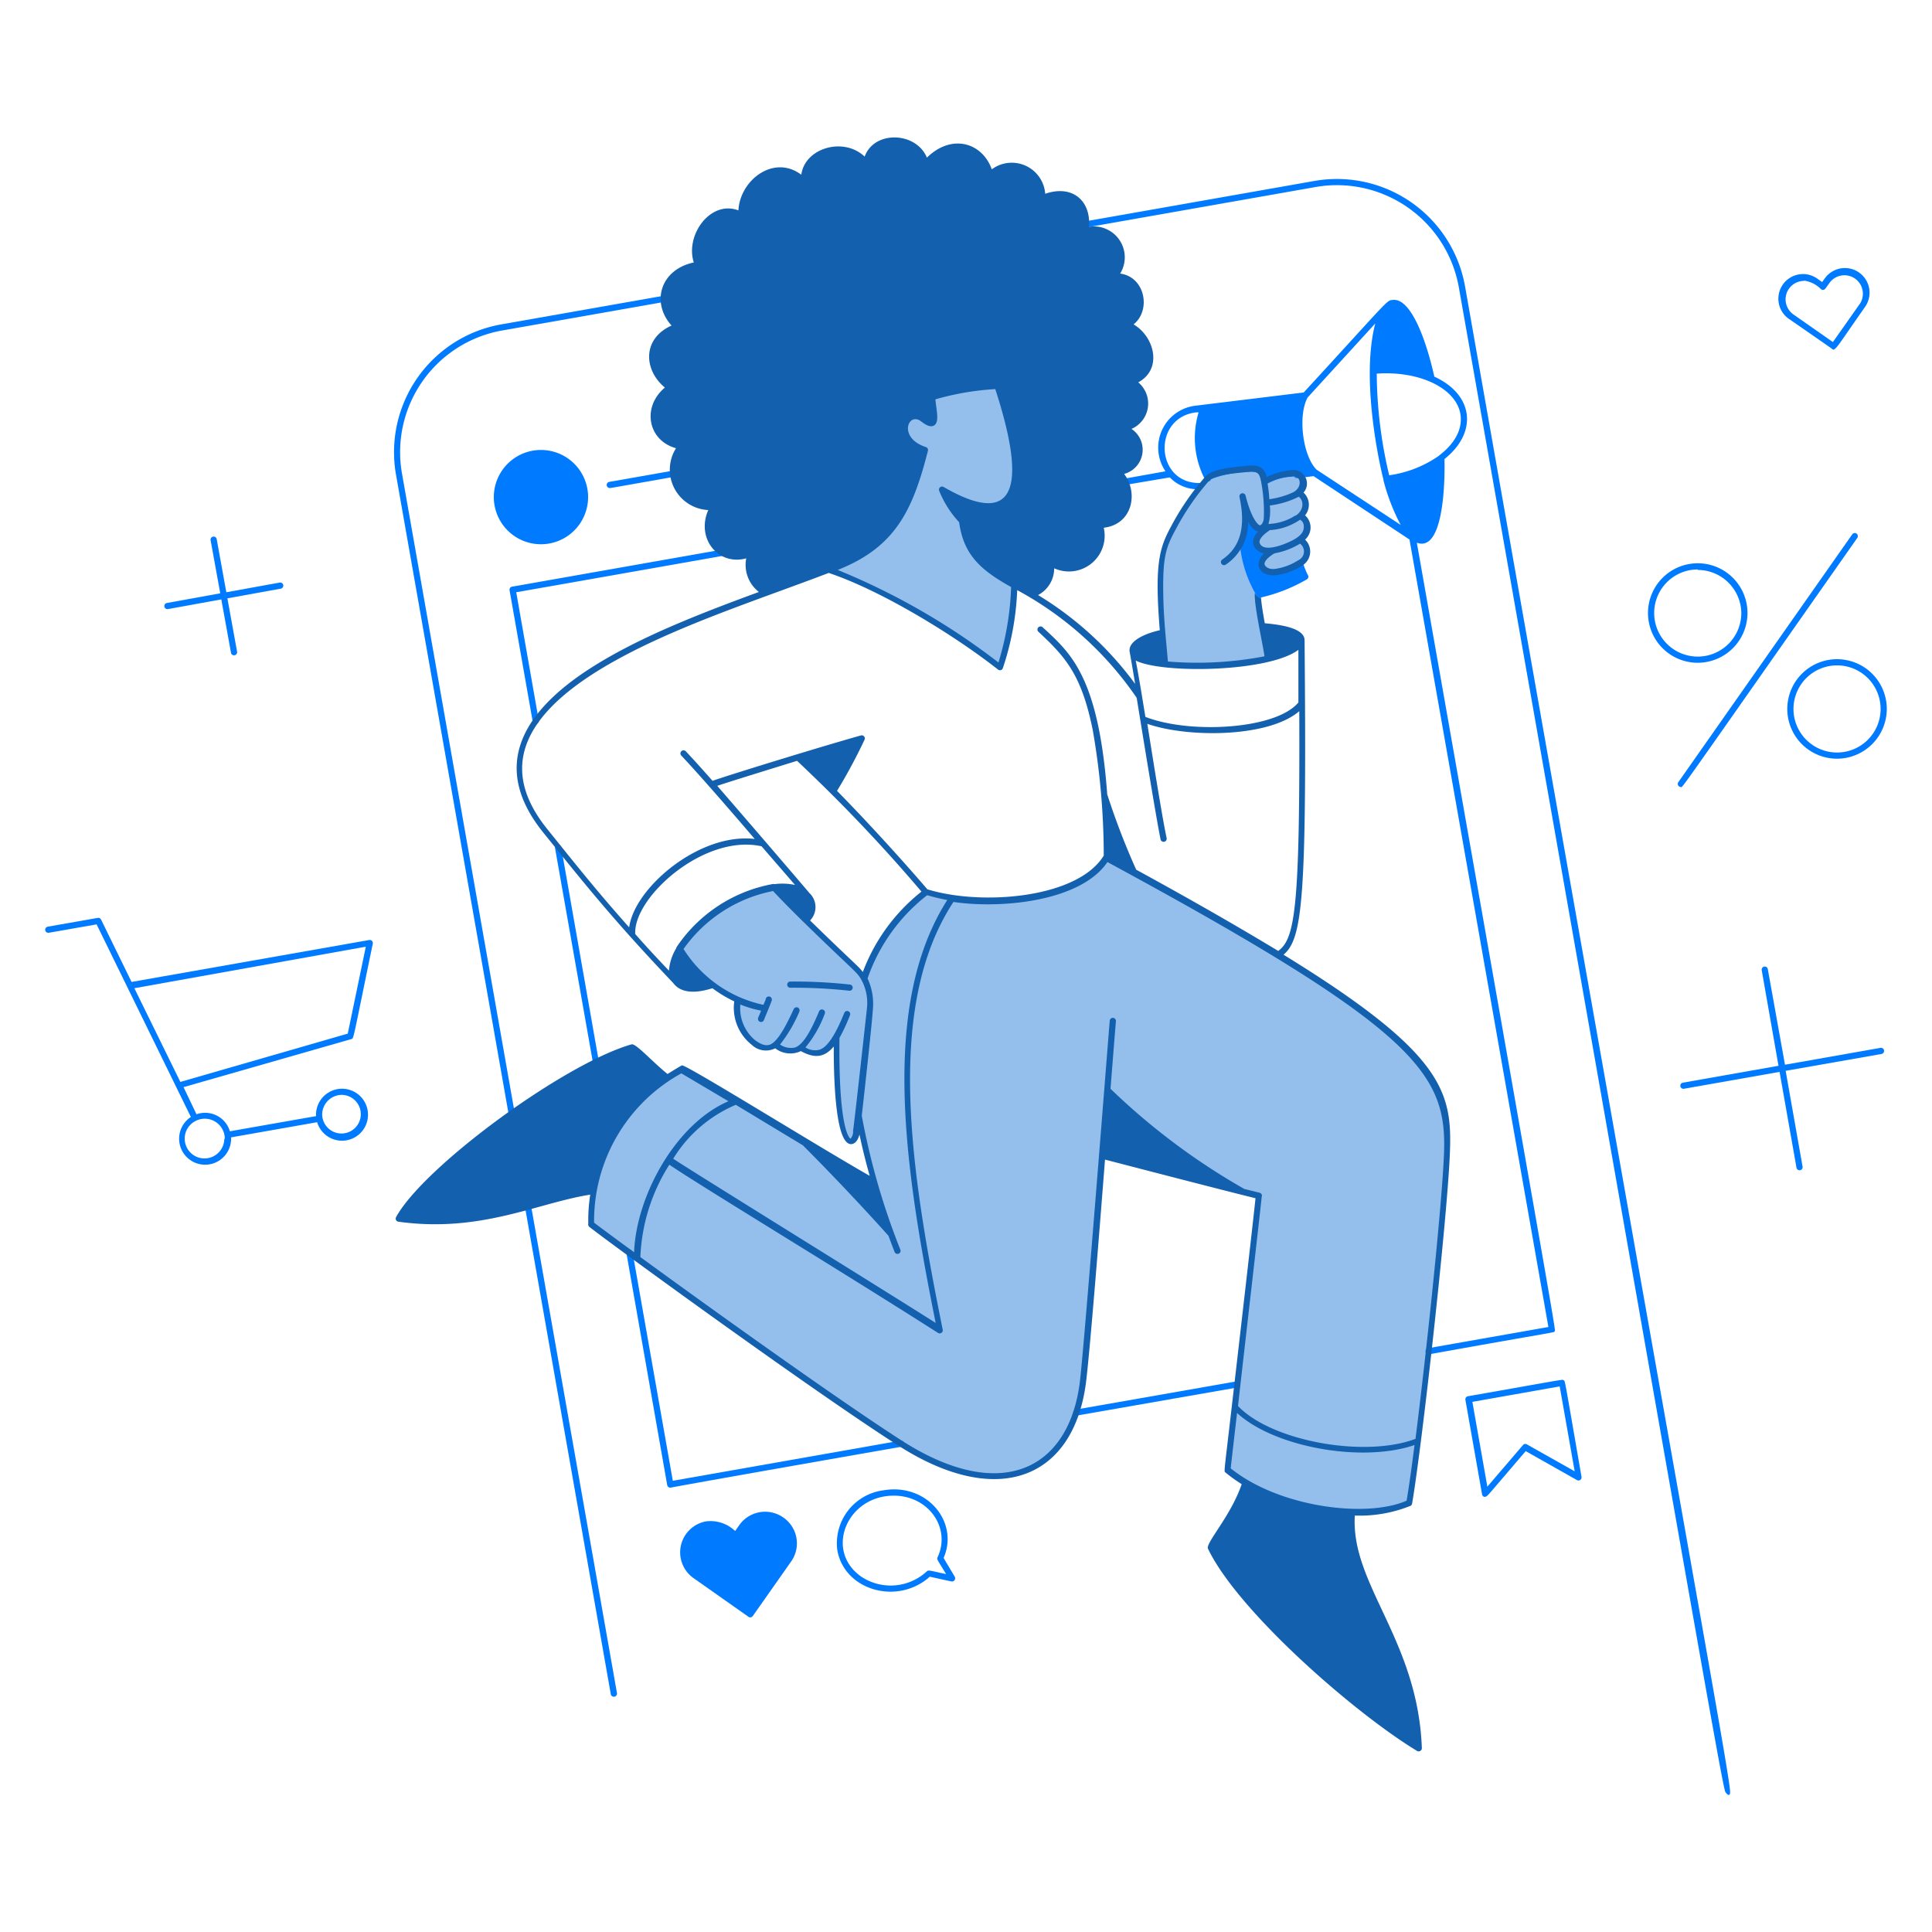 <svg xmlns="http://www.w3.org/2000/svg" viewBox="0 0 400 400"><g><g><path d="M141.1 221.48c3.18 1.84 7.06 4.14 11.14 6.56-11.72 4-20.48 20.56-20.32 32.42-4.94-3.6-8.46-6.2-9.56-7.06a35.44 35.44 0 0 1 18.74-31.92Z" fill="#94bfec"></path><path d="M293.6 298.24c-.72 5.66-1.36 10.28-1.82 12.98-8.46 4-27.3 1.74-37.68-6.88.34-2.86.88-7.58 1.52-13.14 6.82 7.54 26.8 11.5 37.98 7.04Z" fill="#94bfec"></path><path d="M184.46 255.48a137.34 137.34 0 0 1-6.8-24.5c.74-6.48 2-19.28 2.3-22a11.88 11.88 0 0 0-1.16-6.32 38 38 0 0 1 12.9-18 38 38 0 0 0 5.38 1.22c-14.16 21.18-9.66 54.26-2.54 89.4-22-14-50.34-31.08-56.14-35.16a28.66 28.66 0 0 1 13.84-12l14.26 8.46c5.26 5.18 11.76 12 17.96 18.9Z" fill="#94bfec"></path><path d="M229.22 225.62c-.32 4.12-4 52.16-4.96 59.84-2.14 19.34-16.98 26.74-38.14 13.08C172.84 290 146.36 271 132 260.48a39.28 39.28 0 0 1 6.48-20.36c5.82 4 34 21.08 56.14 35.18-7.14-35.12-11.62-68.2 2.54-89.38 12 1.88 27.46-.9 32-8.42 10.9 6 24.16 13.22 35.6 20.24 34.64 21.26 35.5 29.06 34.92 41.54-.54 11.5-3.62 40.74-6 58.96-11.18 4.46-31.16.48-38-7.08 2-16.58 4.66-40.46 4.94-43.64l-3.1-.76a137.26 137.26 0 0 1-28.3-21.14Z" fill="#94bfec"></path><path d="M269.02 111.84a2.7 2.7 0 0 1 .12 4.8 12.96 12.96 0 0 1-4.86 1.84c-2.88.44-4.86-2-.64-4.46a14.68 14.68 0 0 0 5.38-2.18Z" fill="#94bfec"></path><path d="M269.1 106.94c2 .72 2 3.48 0 4.9a14.54 14.54 0 0 1-5.46 2.16c-3.1.6-5.54-2-1.08-4.78a11.18 11.18 0 0 0 6.54-2.28Z" fill="#94bfec"></path><path d="M269.1 106.94a10 10 0 0 1-7.6 2.1 2.98 2.98 0 0 0 .72-1.88l0-3a16.66 16.66 0 0 0 6.54-2 2.84 2.84 0 0 1 .34 4.78Z" fill="#94bfec"></path><path d="M268.56 98.16c1.74.66 1.72 3.5-.72 4.52a19.08 19.08 0 0 1-5.64 1.46 31.66 31.66 0 0 0-.48-4.34c1.78-1.06 5.28-2.26 6.84-1.64Z" fill="#94bfec"></path><path d="M262.56 136.4a73 73 0 0 1-21.38 1.16c0-1.36-.34-3.78-.56-6.52-1.22-14.56 0-17.54 2.18-21.62a59.06 59.06 0 0 1 7.1-10.4c1.46-1.38 6.24-1.76 8.3-2 2.42-.24 3.04.42 3.52 2.74a32.6 32.6 0 0 1 .46 7.34c0 2.32-2.68 5.02-5.04-4.4a17.14 17.14 0 0 1 0 8.3 25.72 25.72 0 0 0 3.28 11.58c-.24 2.14 1.86 11.42 2.14 13.82Z" fill="#94bfec"></path><path d="M173.1 214.7c-2.42 4.1-4.46 4-7.48 2.3-1.5 1.1-3.08.68-5.3-.62-1.34 1.06-2.64.76-4.48-.46-2.92-2-3.58-5.8-3.32-8.88a27.74 27.74 0 0 1-12-10.54c3.78-6.52 12.82-11.82 19.52-12.72 4.36 4.72 11.68 11.62 17.12 16.88a10.28 10.28 0 0 1 2.84 8.36c-.22 2.68-2.64 24.84-2.72 25.4-.5 3.38-4.44 5.24-4.18-19.72Z" fill="#94bfec"></path><path d="M222.72 293.1a.64.64 0 0 1 0-1.26L256 286a.64.64 0 0 1 .22 1.26c-38.58 6.74-33.28 5.84-33.5 5.84Z" fill="#007aff"></path><path d="m110.28 149.34-4.78-27.14a.64.64 0 0 1 .52-.74l55.54-9.8a.65.65 0 0 1 .22 1.28l-54.9 9.68 4.66 26.5a.64.64 0 1 1-1.26.22Z" fill="#007aff"></path><path d="m122.76 220-7.84-44.4a.64.64 0 0 1 1.26-.22l7.82 44.48a.64.64 0 0 1-1.24.14Z" fill="#007aff"></path><path d="M138.78 308a.64.64 0 0 1-.64-.52l-8.44-48a.64.64 0 1 1 1.26-.22l8.34 47.32 47.18-8.32a.64.64 0 0 1 .22 1.26C138.26 308 138.98 308 138.78 308Z" fill="#007aff"></path><path d="M357.16 370.88c-1.22-4.64-7.44-41.24-55.12-311.38a25.64 25.64 0 0 0-29.66-20.78L104 68.42A25.58 25.58 0 0 0 83.22 98l44.52 252.56a.65.65 0 0 1-1.28.22L82 98.34a26.86 26.86 0 0 1 21.78-31.18l168.38-29.7a26.94 26.94 0 0 1 31.16 21.82c46.42 263.28 54.26 305.24 54.86 311.36.18 1.86-.92.58-1.02.24Z" fill="#007aff"></path><path d="M351.5 137.22a10.3 10.3 0 1 1 10.3-10.3 10.32 10.32 0 0 1-10.3 10.3Zm0-19.32a9.02 9.02 0 1 0 9.02 9.02 9.04 9.04 0 0 0-9.02-8.92Z" fill="#007aff"></path><path d="M380.34 157.08a10.3 10.3 0 1 1 10.3-10.3 10.32 10.32 0 0 1-10.3 10.3Zm0-19.32a9.02 9.02 0 1 0 9.02 9.02 9.02 9.02 0 0 0-9.02-9.02Z" fill="#007aff"></path><path d="M348 162.94a.64.64 0 0 1-.52-1l36-51.3a.64.64 0 0 1 1.06.72c-38.54 54.92-36.1 51.58-36.54 51.58Z" fill="#007aff"></path><path d="M378.98 72c-.8-.58-2.86-2-8.34-5.8a5.1 5.1 0 1 1 5.68-8.46l.94.66.56-.78a5.105 5.105 0 0 1 8.36 5.86c-4 5.7-5.32 7.76-6 8.48s-.6.4-1.2.04Zm-5.5-13.84a3.82 3.82 0 0 0-2.12 6.98l8.12 5.68 5.64-8a3.82 3.82 0 0 0-6.26-4.36l-.94 1.3a.64.64 0 0 1-.88.14 6 6 0 0 0-3.56-1.8Z" fill="#007aff"></path><path d="M162.14 314.16a6.54 6.54 0 0 0-9.08 1.6l-.86 1.22a7.36 7.36 0 0 0-6-2 6.52 6.52 0 0 0-2.6 11.76l11.36 8a.64.64 0 0 0 .9-.16l8-11.38a6.5 6.5 0 0 0-1.72-9.04Z" fill="#007aff"></path><path d="M173.36 320.96a11.06 11.06 0 0 1 9.5-12.4c9.06-1.58 15.76 6.6 12.5 14l2.32 3.9a.66.66 0 0 1-.7.96l-4.48-.98c-6.68 5.98-17.68 2.84-19.14-5.48Zm11.7-11.3c-9.72 0-14.42 11.38-6.76 16.76a11 11 0 0 0 13.58-1.08c.36-.34.62-.16 4 .56-1.76-2.94-2-3.06-1.76-3.5 2.82-6.02-1.86-12.74-9.06-12.74Z" fill="#007aff"></path><path d="m306.84 309.36-3.44-19.52a.64.64 0 0 1 .52-.76c20.92-3.68 19.5-3.52 19.82-3.3s0-1.3 3.7 20a.64.64 0 0 1-.94.66l-10.62-6c-5.26 6.14-7.08 8.32-7.8 9.08s-1.18.24-1.24-.16Zm-2-19.12 3.1 17.56 7.38-8.62a.62.62 0 0 1 .8-.14l9.9 5.58-3.1-17.58Z" fill="#007aff"></path><path d="M102.24 102.92a9.76 9.76 0 1 0 19.52 0 9.76 9.76 0 1 0-19.52 0" fill="#007aff"></path><path d="M126.3 101.04a.643.643 0 0 1-.12-1.28l26.94-4.74a.64.64 0 0 1 .22 1.26c-26.92 4.76-26.84 4.76-27.04 4.76Z" fill="#007aff"></path><path d="M72.7 215.14c.58-.16.22.82 4.48-19.76a.64.64 0 0 0-.74-.76l-49.2 8.68-6.32-12.92a.64.64 0 0 0-.7-.34l-10.34 1.82a.641.641 0 0 0 .24 1.26l9.88-1.74 19.52 39.88a5.38 5.38 0 1 0 8.32 4.22l17.82-3.14a5.38 5.38 0 1 0-.22-1.26l-17.84 3.14a5.36 5.36 0 0 0-6.92-3.52L38 225.08Zm-2 11.54a4 4 0 1 1-4 4 4.1 4.1 0 0 1 4.1-4Zm-24.26 9.1a4.1 4.1 0 1 1-5.78-3.78 4.14 4.14 0 0 1 5.88 3.78ZM75.74 196 72 214l-34.66 10-9.52-19.4Z" fill="#007aff"></path><path d="m57.88 120.62-11.02 2-2-11.02a.64.64 0 0 0-1.26.22l2 11.02-11.02 2a.64.64 0 1 0 .22 1.26l11.02-2 2 11.02a.64.64 0 1 0 1.26-.22l-2-11.02 11.02-2a.64.64 0 1 0-.22-1.26Z" fill="#007aff"></path><path d="m389.38 216.94-19.82 3.5-3.56-19.82a.64.64 0 0 0-1.26.22l3.48 19.82-19.82 3.5a.64.64 0 0 0 .22 1.26l19.82-3.5 3.5 19.82a.64.64 0 1 0 1.26-.22l-3.5-19.82 19.82-3.48a.644.644 0 0 0-.14-1.28Z" fill="#007aff"></path><path d="M270.82 119.14a14.46 14.46 0 0 1-1.06-2.66.646.646 0 0 0-1.24.36.48.48 0 0 1 0 .16c-6.36 3.56-10.1 0-4.92-2.98-3.1.6-5.54-2-1.08-4.78a3.82 3.82 0 0 1-1.06-.2c-.94.94-2.68.22-4.32-6.28a13.14 13.14 0 0 1-.5 9.12 25.22 25.22 0 0 0 3.62 11.58.64.64 0 0 0 .64.28 34 34 0 0 0 9.68-3.8.62.62 0 0 0 .24-.8Z" fill="#007aff"></path><path d="M293.34 112.36c5.34 2 5.86-11.58 5.72-17.32 7-5.58 6-13.36-2.1-17.06-1.78-8-4.96-16.34-8.62-15.88-1.32.16-.36-.5-18.42 19.16L247.48 84a8.74 8.74 0 0 0-6.18 13.58l-11.18 2a.641.641 0 0 0 .24 1.26l11.84-2a8 8 0 0 0 6.32 2.44.64.64 0 0 0 .62-.64c0-.36-.34-.7-.66-.64-9.3.22-10-13.52-.86-14.62l.54 0a18.48 18.48 0 0 0 1.38 14 .64.64 0 0 0 1.18-.18 23.74 23.74 0 0 1 7.54-1.52c2.2-.22 2.48.42 2.82 1.58.22.78.14 1 .46 1.14a.52.52 0 0 0 .42 0 11.66 11.66 0 0 1 6-1.72.64.64 0 0 0 .64.32l3.36-.42 19.86 13.12 28.76 163.04-24.94 4.4a.64.64 0 0 0 .22 1.26c27.32-4.92 25.76-4.44 26-4.76s1.46 6.76-28.52-163.28ZM302.4 86c.6 5-4.44 8.2-4.54 8.4a23.66 23.66 0 0 1-10.24 4 92.38 92.38 0 0 1-2.58-21.04c8.96-.64 16.68 3.12 17.36 8.64Zm-29.82 11.24c-2.9-2.92-3.9-11.24-1.84-14.96l14-15.32c-3.36 12.74 1.78 32.88 1.7 32.34a.32.32 0 0 0 0 .18 41.78 41.78 0 0 0 3.56 9.2Z" fill="#007aff"></path><path d="M175.86 205.12a105.12 105.12 0 0 0-12.24-.62.64.64 0 0 1 0-1.28 106 106 0 0 1 12.34.62.642.642 0 0 1-.1 1.28Z" fill="#1360ae"></path><path d="M173.68 117.14c12.38-4.84 15.32-14.22 17.8-24-6.88-2.22-3.88-9.06-.4-6.42s2.2-.9 1.88-4.54A61.06 61.06 0 0 1 206.52 80c6.2 18.74 5.68 31.52-11.48 21.46a20.22 20.22 0 0 0 4.14 6.42A15.34 15.34 0 0 0 208 120l2 1.18a58.82 58.82 0 0 1-2.98 17.02c-8.22-6.54-24-16.46-35.44-20.24Z" fill="#94bfec"></path><path d="M292 311.78a.62.62 0 0 0 .36-.48c2-11.62 7.12-57.32 7.8-72 .58-13.06-.78-20.96-34.42-41.64 4-3.34 4.82-12 4.36-65.1 0-2.6-5.3-3.26-8.24-3.52-1.1-6-.58-5.38-.98-5.32s-.78-.46-1.08-.96c-.22 2.34 1.54 10 2 13.12a73.6 73.6 0 0 1-20 1.08c-.24-3.06-.84-8.32-.94-13-.2-8.5.44-10.44 2.52-14.28a52.58 52.58 0 0 1 6.98-10.18c1.32-1.18 5.1-1.52 8-1.78 2.16-.22 2.32.4 2.62 1.42a32.72 32.72 0 0 1 .68 8c0 .86-.46 1.58-.78 1.62s-1.74-1.18-3-6.16a.648.648 0 0 0-1.26.3c1.34 6.18.18 10.4-3.56 12.94a.64.64 0 0 0 .72 1.06 10.42 10.42 0 0 0 4.62-8.9c.68 1.22 1.38 2 2.14 2-2 2-1.1 4 1.16 4.6-2.24 2.16-.9 4.52 1.88 4.52a12.4 12.4 0 0 0 6-2 3.4 3.4 0 0 0 .62-5.4 3.34 3.34 0 0 0 0-5.02 3.44 3.44 0 0 0-.32-4.72 2.8 2.8 0 0 0-2.28-4.66 13.62 13.62 0 0 0-5.3 1.46c-.5-1.68-1.3-2.64-4-2.36-3.28.3-6.98.64-8.6 2.1a53.34 53.34 0 0 0-7.28 10.54c-2.4 4.44-3.4 7.78-2.3 21.42-3.1.7-6.42 2.2-6.26 4.3 0 .12 0-.18 1.16 6.82a69.78 69.78 0 0 0-20.1-18.4 6.26 6.26 0 0 0 3.34-5.54 7.4 7.4 0 0 0 10.26-8.4c5.86-.66 7.26-7.12 4.22-11.14a5.18 5.18 0 0 0 1.52-9.32 5.72 5.72 0 0 0 1.4-9.64c5.06-2.72 3.4-9.42-.96-12 3.66-2.94 2.4-9.82-2.78-10.52a6.4 6.4 0 0 0-6.46-9.68c.44-5.32-3.36-8.8-9.06-6.84a6.94 6.94 0 0 0-11.06-5.06c-2-5.58-8.32-7.44-13.44-2.42-2.2-5.38-10.9-5.7-12.88-.22-4.42-4.16-12.4-1.76-13.12 3.76-5.66-4.28-12.7 1.08-13.02 7.38-5.78-2.2-11.06 5.1-9.24 10.78-6.98 1.48-8.86 8.34-4.6 13.06-6.12 2.74-5.78 9.22-1.38 12.84-4.8 4-3.56 10.94 2.3 12.56a8.36 8.36 0 0 0 6.68 12.8c-2.56 5.82 2 11.6 7.86 10a7.1 7.1 0 0 0 2.62 6.96c-12.5 4.6-25.1 9.48-35.02 15.88-14.38 9.3-20.38 20.54-9.66 33.88 8.3 10.3 14.38 18 26.94 31.2 1.78 2.4 5.24 2 8.12 1.08a25.54 25.54 0 0 0 4.52 2.72 9.76 9.76 0 0 0 3.62 9 4.26 4.26 0 0 0 4.86.72 5.1 5.1 0 0 0 5.3.58c2.7 1.46 4.78 1.48 6.82-.96 0 3.72 0 20.22 3.58 20.22.78 0 1.44-.76 1.74-2 .58 2.74 1.28 5.6 2.12 8.56-10.22-5.78-38.2-23.2-38.88-22.86s-2 1.18-2.98 1.78c-3.34-2.72-6.56-6.38-7.44-6.14C116.82 220.2 87.7 241.54 82 252a.64.64 0 0 0 .48.94c17.08 2.36 28.74-3.88 39.72-5.6a34.74 34.74 0 0 0-.4 6 .66.66 0 0 0 .2.66c5.1 4 46.34 34 63.78 45.16 21.1 13.62 36.84 6.74 39.14-13.56.86-7.58 2.48-27.82 3.86-45.52 0 0 25.42 6.62 31.16 8-.74 7.14-4.94 43.32-4.94 43.36-1.62 14-1.62 13.14-1.26 13.44a31.5 31.5 0 0 0 3.34 2.4c-2.28 6.68-7.54 12.2-6.98 13.36 6.1 12.8 30.1 33.88 43.3 41.88a.66.66 0 0 0 .98-.58c-.84-22.46-14.76-33.9-13.88-48.16a28.14 28.14 0 0 0 11.5-2ZM268.78 116a12 12 0 0 1-4.62 1.76c-1.22.2-2-.24-2.28-.74s.24-1.42 2-2.46a15.38 15.38 0 0 0 5.28-2 2 2 0 0 1-.38 3.44Zm-.58-9.28a11.06 11.06 0 0 1-5.58 1.76 10 10 0 0 0 .28-3.82 18.46 18.46 0 0 0 6-1.82c1.1.84 1.1 2.82-.7 3.96Zm-.66-8.16c2.14 0 2 2.6 0 3.46a17.82 17.82 0 0 1-4.74 1.34 25.22 25.22 0 0 0-.38-3.3 11.86 11.86 0 0 1 5.12-1.42Zm-4.72 11.2a12.26 12.26 0 0 0 6.34-2.16 1.44 1.44 0 0 1 .76 1.16c.28 1.9-1.82 2.94-3.6 3.7-2.2.92-4.92 1.54-5.5 0-.22-.46.18-1.44 2-2.62Zm6 24.64 0 11.04c-4.68 5.62-22.54 6.56-31.68 2.98-.62-3.78-1.36-8.44-2-11.66 5.4 2.76 27.66 2.44 33.76-2.28Zm-76.7-41.08a.64.64 0 0 0-.42-.76c-5.84-1.88-3.7-7.38-1-5.32.88.68 1.88 1.3 2.66.86 1.14-.66.58-2.74.3-5.42a56.82 56.82 0 0 1 12.4-2.12c5.86 18 5.66 29.72-10.7 20.26a.64.64 0 0 0-.92.78 21.16 21.16 0 0 0 4.14 6.52c.92 6.88 4.64 10 10.76 13.42a59.48 59.48 0 0 1-2.62 15.62A142.68 142.68 0 0 0 173.44 118c11.94-4.72 15.54-12.34 18.68-24.68ZM130.26 192c-6.84-7.68-11.1-13.08-16.98-20.38-8.2-10.2-7.76-20.94 9.34-32 13.72-8.84 32.76-14.82 48.96-21 11.02 3.68 26.24 13.06 35.04 20a.64.64 0 0 0 1-.26 57.58 57.58 0 0 0 2.98-16.18 70.48 70.48 0 0 1 24.74 22.3c1.36 8.4 4 24.68 4.94 29.3a.643.643 0 0 0 1.26-.26c-.8-3.68-2.5-14.22-4-23.66 8.34 2.92 25.08 2.88 31.46-2.62.16 40.76-.88 47.12-4.36 49.64-8-4.84-17.62-10.38-29.4-16.82a150.88 150.88 0 0 1-6-15.6c-1.76-23.82-7.32-28.98-12.72-34l-.6-.54a.64.64 0 1 0-.88.92c5.66 5.26 8.9 8.96 11.2 20.3a151.4 151.4 0 0 1 2.28 26c-5.4 8.86-25.34 10.44-36.52 6.98-5.38-6.28-12.74-14.32-18.7-20.38a112.52 112.52 0 0 0 5.7-10.6.64.64 0 0 0-.74-.88c-6.76 1.88-25.88 7.72-30.74 9.4-2.2-2.5-4.14-4.64-5.56-6.14a.644.644 0 0 0-.92.9c3.3 3.48 9.58 10.68 15.22 17.28-11.4-1.36-24.9 10.06-26 18.3Zm37.26-7.18c-5.52-6.48-12.7-14.82-19.02-22.12 3.04-1.02 10-3.16 16.52-5.18a330.42 330.42 0 0 1 25.76 27.08 38.42 38.42 0 0 0-12.14 16.64c-.88-1.18-1.64-1.62-10.92-10.66a4 4 0 0 0-.2-5.74ZM140 196.34a10.34 10.34 0 0 0-1.5 4.62q-3.84-4-6.98-7.58c-.44-7.58 14.28-20.82 26.16-18.16l6.92 8a12.5 12.5 0 0 0-4.3-.16.62.62 0 0 0-.46 0 30.56 30.56 0 0 0-19.7 12.94.84.84 0 0 0-.14.34Zm36.64 38a2.46 2.46 0 0 1-.54 1.42s-2.52-.96-2.3-20.86a38.42 38.42 0 0 0 2.2-4.76.64.64 0 0 0-1.18-.48c-.92 2.24-2.86 6.9-5.1 7.66a3.72 3.72 0 0 1-2.96-.46 24 24 0 0 0 4-6.98.64.64 0 0 0-1.18-.5c-2 4.82-3.52 7-5 7.5a4 4 0 0 1-3.08-.62 29.36 29.36 0 0 0 4-6.82.64.64 0 0 0-1.16-.54c-.94 2-3.12 6.88-5.06 7.42-.74.22-1.62 0-2.92-.94a8.6 8.6 0 0 1-3.08-7.4 23.18 23.18 0 0 0 4.28 1.26c0 .14-.54 1.32-.58 1.46a.64.64 0 1 0 1.2.44c.16-.44 1.34-3.2 1.6-4a.642.642 0 0 0-1.22-.4c0 .24-.28.74-.5 1.3a26 26 0 0 1-16.54-11.56 29.62 29.62 0 0 1 18.54-12c2.48 2.68 6.38 6.5 6.52 6.62 10.4 10.16 10.76 10 11.76 11.76a10 10 0 0 1 1.14 6c-.38 3.5-2.5 22.7-2.88 25.44Zm-10.42 2.78c3.52 3.52 10.38 10.54 17.72 18.72.42 1.12.84 2.24 1.28 3.38a.643.643 0 0 0 1.2-.46 145.86 145.86 0 0 1-8-27.78c.74-6.5 2.12-19.2 2.3-22a12.42 12.42 0 0 0-1.1-6.4 37.26 37.26 0 0 1 12.34-17.24 42.18 42.18 0 0 0 4.16 1c-13.86 21.76-8.92 55.06-2.4 87.56-10.3-6.56-50.94-31.7-54.34-34a28 28 0 0 1 12.96-11.16Zm-25.1-14.86 9.7 5.74c-10.88 4.64-19.08 19.52-19.54 31.26-4.12-3-7.1-5.22-8.28-6.12a34.88 34.88 0 0 1 18.08-30.92Zm120.16 25.36a.66.66 0 0 0-.5-.68l-3.16-.78a138.18 138.18 0 0 1-27.7-20.74c.5-6.36.9-11.46 1.12-14a.643.643 0 0 0-1.28-.12c-.34 4-5.12 65.34-6.12 74.2-2 18.54-16.12 26.2-37.16 12.62-13.48-8.7-39.54-27.38-53.9-37.86a38.48 38.48 0 0 1 6-19.12c6.74 4.58 34.3 21.22 55.62 34.82a.64.64 0 0 0 .98-.66c-6.66-32.94-12-66.88 2.22-88.56 10 1.48 26.4-.14 31.88-8.26 64.92 35.14 70.44 44 69.66 60.9-.5 11.12-3.56 40.16-5.88 58.52-10.62 4-29.88.44-36.74-6.8 1.02-9.24 4.58-39.94 4.92-43.52ZM254.8 304c.3-2.64.76-6.7 1.32-11.46 7.64 7.06 25.8 10.38 36.74 6.64-.62 4.92-1.2 8.96-1.64 11.52-8.42 3.7-26.54 1.3-36.42-6.7Z" fill="#1360ae"></path></g></g></svg>